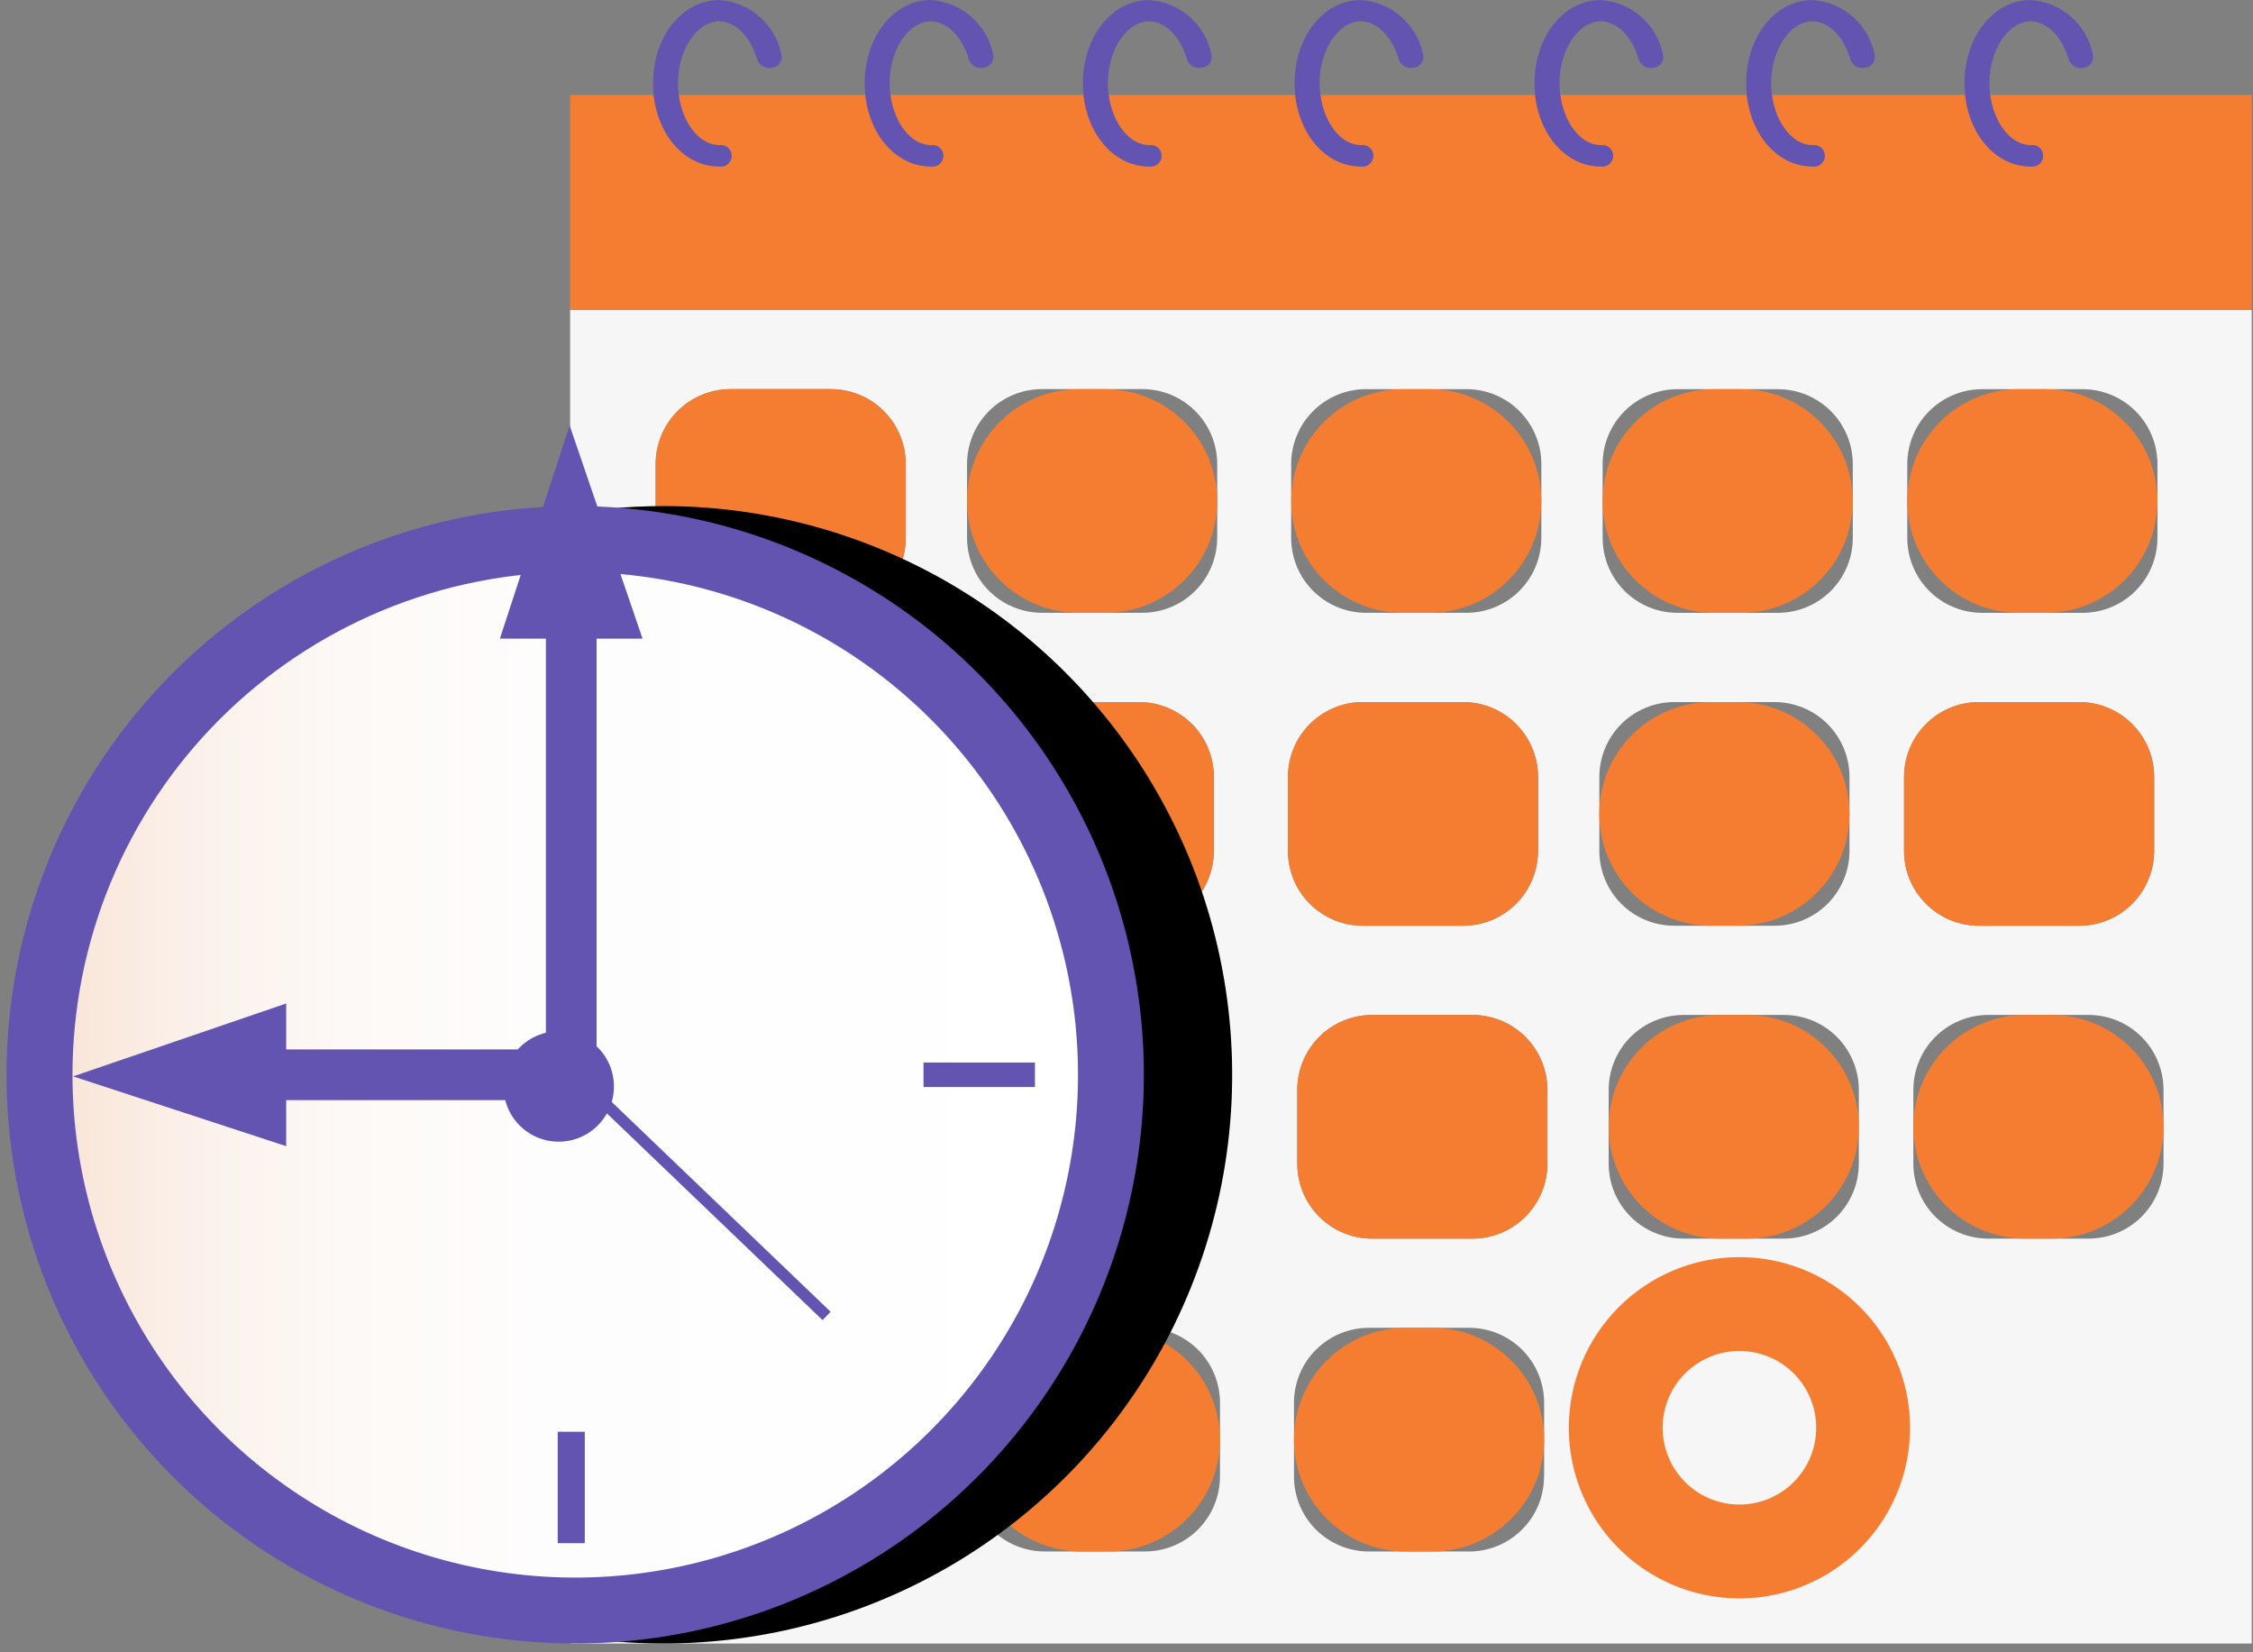<svg width="120" height="88" viewBox="0 0 120 88" fill="none" xmlns="http://www.w3.org/2000/svg">
<rect x="0" y="0" width="120" height="88" fill="#808080" stroke="none"/>
<g clip-path="url(#clip0_136_171)">
<path d="M119.933 16.502V87.532H30.366V16.502H119.933ZM115.234 61.978V58.044C115.234 56.986 114.814 55.971 114.065 55.223C113.317 54.475 112.302 54.055 111.244 54.055H105.899C104.841 54.055 103.827 54.475 103.078 55.224C102.33 55.972 101.91 56.986 101.91 58.044V61.978C101.91 63.036 102.33 64.05 103.078 64.799C103.826 65.547 104.841 65.967 105.899 65.967H111.244C111.768 65.967 112.287 65.864 112.771 65.664C113.256 65.463 113.695 65.17 114.066 64.799C114.436 64.429 114.73 63.989 114.931 63.505C115.131 63.02 115.234 62.502 115.234 61.978ZM114.912 28.65V24.717C114.911 23.659 114.491 22.644 113.743 21.896C112.995 21.148 111.98 20.728 110.922 20.727H105.575C104.517 20.728 103.503 21.148 102.755 21.896C102.007 22.644 101.586 23.659 101.586 24.717V28.65C101.586 29.708 102.006 30.723 102.754 31.471C103.502 32.219 104.517 32.639 105.575 32.639H110.92C111.444 32.639 111.963 32.536 112.447 32.336C112.931 32.135 113.371 31.841 113.741 31.471C114.112 31.101 114.406 30.661 114.606 30.177C114.807 29.693 114.91 29.174 114.91 28.65H114.912ZM114.736 45.314V41.381C114.736 40.323 114.316 39.309 113.567 38.56C112.819 37.812 111.805 37.392 110.746 37.392H105.401C104.344 37.392 103.329 37.813 102.582 38.561C101.834 39.309 101.414 40.324 101.415 41.381V45.315C101.414 45.839 101.517 46.357 101.717 46.841C101.917 47.325 102.211 47.765 102.581 48.136C102.951 48.506 103.391 48.8 103.875 49.001C104.359 49.201 104.877 49.304 105.401 49.304H110.746C111.27 49.304 111.789 49.201 112.273 49.001C112.757 48.8 113.197 48.506 113.567 48.135C113.937 47.765 114.231 47.325 114.431 46.841C114.631 46.357 114.734 45.838 114.734 45.314H114.736ZM99.006 61.978V58.044C99.006 56.986 98.585 55.972 97.837 55.224C97.089 54.475 96.075 54.055 95.016 54.055H89.671C88.613 54.055 87.599 54.476 86.851 55.224C86.103 55.972 85.682 56.986 85.682 58.044V61.978C85.682 63.036 86.102 64.05 86.85 64.799C87.599 65.547 88.613 65.967 89.671 65.967H95.016C96.074 65.966 97.088 65.546 97.836 64.798C98.584 64.05 99.004 63.035 99.004 61.978H99.006ZM98.684 28.65V24.717C98.683 23.659 98.263 22.644 97.515 21.896C96.767 21.148 95.752 20.728 94.695 20.727H89.349C88.291 20.727 87.276 21.148 86.528 21.896C85.78 22.644 85.36 23.659 85.36 24.717V28.65C85.36 29.174 85.463 29.693 85.663 30.177C85.863 30.661 86.157 31.101 86.528 31.472C86.898 31.842 87.338 32.136 87.822 32.336C88.306 32.537 88.825 32.64 89.349 32.639H94.695C95.752 32.639 96.767 32.219 97.515 31.471C98.263 30.723 98.684 29.708 98.684 28.65ZM98.508 45.314V41.381C98.508 40.323 98.088 39.309 97.34 38.56C96.591 37.812 95.577 37.392 94.519 37.392H89.173C88.115 37.392 87.101 37.813 86.353 38.561C85.605 39.309 85.184 40.323 85.184 41.381V45.315C85.184 46.373 85.604 47.388 86.352 48.136C87.1 48.884 88.115 49.304 89.173 49.304H94.519C95.043 49.304 95.561 49.201 96.046 49.001C96.53 48.8 96.969 48.506 97.34 48.136C97.71 47.765 98.004 47.325 98.204 46.841C98.405 46.357 98.508 45.838 98.508 45.314ZM82.418 61.978V58.044C82.418 56.986 81.998 55.971 81.25 55.223C80.502 54.475 79.487 54.055 78.429 54.055H73.084C72.026 54.055 71.012 54.476 70.264 55.224C69.517 55.972 69.097 56.986 69.097 58.044V61.978C69.097 62.501 69.2 63.02 69.4 63.504C69.6 63.988 69.894 64.428 70.264 64.798C70.634 65.169 71.074 65.463 71.557 65.663C72.041 65.864 72.56 65.967 73.084 65.967H78.429C78.953 65.967 79.471 65.864 79.955 65.663C80.439 65.463 80.879 65.169 81.249 64.799C81.619 64.428 81.913 63.988 82.113 63.504C82.314 63.02 82.416 62.501 82.416 61.978H82.418ZM82.244 78.641V74.708C82.244 73.65 81.823 72.636 81.075 71.888C80.327 71.139 79.313 70.719 78.255 70.718H72.909C71.851 70.718 70.837 71.139 70.088 71.887C69.34 72.635 68.92 73.65 68.92 74.708V78.641C68.92 79.165 69.023 79.684 69.223 80.168C69.424 80.653 69.718 81.092 70.088 81.463C70.459 81.833 70.898 82.127 71.382 82.328C71.867 82.528 72.385 82.631 72.909 82.631H78.255C79.312 82.629 80.325 82.208 81.072 81.46C81.819 80.712 82.238 79.698 82.238 78.641H82.244ZM82.096 28.648V24.715C82.096 23.657 81.676 22.642 80.928 21.894C80.18 21.145 79.165 20.725 78.107 20.725H72.76C71.702 20.726 70.687 21.146 69.939 21.894C69.191 22.642 68.771 23.657 68.77 24.715V28.648C68.77 29.706 69.19 30.721 69.939 31.469C70.687 32.217 71.701 32.638 72.76 32.638H78.105C78.629 32.638 79.147 32.535 79.631 32.335C80.115 32.134 80.555 31.841 80.926 31.47C81.296 31.1 81.59 30.66 81.791 30.177C81.991 29.693 82.094 29.174 82.094 28.65L82.096 28.648ZM81.92 45.312V41.381C81.92 40.323 81.5 39.309 80.752 38.56C80.004 37.812 78.989 37.392 77.931 37.392H72.585C71.528 37.392 70.514 37.813 69.766 38.561C69.019 39.309 68.599 40.324 68.599 41.381V45.315C68.599 45.839 68.701 46.357 68.902 46.841C69.102 47.325 69.395 47.765 69.766 48.136C70.136 48.506 70.575 48.8 71.059 49.001C71.543 49.201 72.062 49.304 72.585 49.304H77.931C78.455 49.304 78.974 49.201 79.457 49.001C79.941 48.8 80.381 48.506 80.751 48.135C81.122 47.765 81.415 47.325 81.616 46.841C81.816 46.357 81.919 45.838 81.918 45.314L81.92 45.312ZM65.154 61.976V58.042C65.154 56.984 64.733 55.969 63.985 55.221C63.237 54.473 62.222 54.053 61.164 54.053H55.819C54.761 54.053 53.747 54.474 52.999 55.222C52.252 55.97 51.832 56.984 51.832 58.042V61.976C51.832 62.499 51.935 63.018 52.135 63.502C52.335 63.986 52.629 64.426 52.999 64.796C53.369 65.167 53.809 65.46 54.293 65.661C54.776 65.862 55.295 65.965 55.819 65.965H61.164C62.222 65.965 63.236 65.545 63.984 64.797C64.731 64.049 65.151 63.035 65.151 61.978L65.154 61.976ZM64.98 78.639V74.706C64.979 73.648 64.559 72.634 63.81 71.885C63.062 71.138 62.048 70.717 60.99 70.716H55.642C55.118 70.716 54.599 70.82 54.115 71.02C53.631 71.221 53.191 71.514 52.821 71.885C52.45 72.255 52.157 72.695 51.956 73.179C51.756 73.663 51.652 74.182 51.652 74.706V78.639C51.652 79.163 51.755 79.682 51.956 80.166C52.156 80.65 52.45 81.09 52.82 81.461C53.191 81.831 53.631 82.125 54.115 82.326C54.599 82.526 55.118 82.629 55.642 82.629H60.987C62.045 82.629 63.06 82.209 63.808 81.461C64.556 80.714 64.977 79.699 64.978 78.641L64.98 78.639ZM64.832 28.646V24.713C64.832 23.654 64.411 22.64 63.663 21.892C62.915 21.143 61.9 20.723 60.842 20.723H55.497C54.439 20.724 53.425 21.144 52.676 21.892C51.928 22.64 51.508 23.655 51.507 24.713V28.646C51.507 29.704 51.928 30.719 52.676 31.467C53.424 32.215 54.439 32.636 55.497 32.636H60.841C61.898 32.636 62.913 32.216 63.661 31.469C64.409 30.721 64.829 29.707 64.83 28.65L64.832 28.646ZM64.656 45.31V41.381C64.656 40.324 64.236 39.309 63.489 38.561C62.741 37.813 61.727 37.392 60.669 37.392H55.324C54.266 37.392 53.251 37.812 52.503 38.56C51.755 39.309 51.334 40.323 51.334 41.381V45.315C51.334 45.839 51.437 46.358 51.638 46.842C51.838 47.326 52.132 47.766 52.502 48.136C52.873 48.507 53.313 48.801 53.797 49.001C54.281 49.202 54.8 49.305 55.324 49.304H60.669C61.193 49.304 61.711 49.201 62.195 49C62.679 48.799 63.118 48.505 63.488 48.135C63.858 47.764 64.151 47.324 64.352 46.84C64.552 46.356 64.654 45.837 64.654 45.314L64.656 45.31ZM48.568 61.974V58.04C48.568 56.982 48.147 55.968 47.399 55.22C46.651 54.472 45.637 54.051 44.579 54.051H39.233C38.175 54.051 37.16 54.471 36.412 55.219C35.664 55.967 35.244 56.982 35.244 58.04V61.974C35.243 62.498 35.346 63.017 35.547 63.501C35.747 63.985 36.041 64.425 36.411 64.795C36.782 65.166 37.222 65.46 37.706 65.66C38.19 65.86 38.709 65.963 39.233 65.963H44.579C45.636 65.962 46.65 65.542 47.397 64.795C48.144 64.048 48.565 63.035 48.566 61.978L48.568 61.974ZM48.392 78.637V74.704C48.392 74.18 48.289 73.661 48.088 73.177C47.888 72.693 47.594 72.253 47.223 71.883C46.853 71.513 46.413 71.219 45.929 71.018C45.445 70.818 44.926 70.714 44.402 70.714H39.057C37.999 70.715 36.985 71.135 36.237 71.883C35.489 72.632 35.068 73.646 35.068 74.704V78.637C35.068 79.695 35.488 80.71 36.236 81.458C36.984 82.207 37.999 82.627 39.057 82.627H44.402C45.459 82.627 46.473 82.207 47.221 81.46C47.969 80.712 48.389 79.699 48.39 78.641L48.392 78.637ZM48.244 28.644V24.711C48.244 23.653 47.824 22.639 47.077 21.89C46.329 21.142 45.315 20.722 44.257 20.721H38.912C37.854 20.721 36.839 21.142 36.091 21.89C35.343 22.638 34.923 23.652 34.923 24.711V28.644C34.922 29.168 35.025 29.687 35.226 30.171C35.426 30.655 35.72 31.095 36.09 31.466C36.461 31.836 36.901 32.13 37.385 32.33C37.869 32.531 38.388 32.634 38.912 32.633H44.257C45.314 32.633 46.327 32.214 47.075 31.467C47.822 30.72 48.242 29.707 48.243 28.65L48.244 28.644ZM48.071 45.308V41.381C48.07 40.324 47.65 39.309 46.902 38.561C46.154 37.813 45.139 37.392 44.081 37.392H38.736C38.212 37.392 37.693 37.495 37.209 37.696C36.725 37.896 36.286 38.19 35.915 38.56C35.545 38.931 35.251 39.371 35.05 39.855C34.85 40.339 34.747 40.858 34.747 41.381V45.315C34.746 45.839 34.849 46.358 35.05 46.842C35.25 47.326 35.544 47.766 35.914 48.136C36.285 48.507 36.725 48.801 37.209 49.001C37.693 49.202 38.212 49.305 38.736 49.304H44.081C45.139 49.303 46.153 48.883 46.901 48.134C47.648 47.386 48.068 46.372 48.068 45.314L48.071 45.308Z" fill="#F6F6F6"/>
<path d="M119.933 5.057V16.501H30.366V5.057H34.814C35.049 7.236 36.494 8.865 38.304 8.865C38.386 8.878 38.47 8.873 38.55 8.85C38.63 8.827 38.704 8.788 38.767 8.734C38.83 8.68 38.881 8.613 38.916 8.537C38.95 8.462 38.968 8.38 38.968 8.297C38.968 8.214 38.95 8.132 38.916 8.056C38.881 7.981 38.83 7.914 38.767 7.86C38.704 7.806 38.63 7.766 38.55 7.744C38.47 7.721 38.386 7.716 38.304 7.729C37.255 7.729 36.349 6.557 36.147 5.057H46.089C46.324 7.236 47.77 8.865 49.58 8.865C49.662 8.878 49.746 8.873 49.825 8.85C49.905 8.827 49.98 8.788 50.043 8.734C50.106 8.68 50.157 8.613 50.191 8.537C50.226 8.462 50.244 8.38 50.244 8.297C50.244 8.214 50.226 8.132 50.191 8.056C50.157 7.981 50.106 7.914 50.043 7.86C49.98 7.806 49.905 7.766 49.825 7.744C49.746 7.721 49.662 7.716 49.58 7.729C48.531 7.729 47.624 6.557 47.423 5.057H57.712C57.947 7.236 59.395 8.865 61.205 8.865C61.287 8.878 61.371 8.873 61.451 8.85C61.531 8.827 61.605 8.788 61.668 8.734C61.731 8.68 61.782 8.613 61.817 8.537C61.851 8.462 61.869 8.38 61.869 8.297C61.869 8.214 61.851 8.132 61.817 8.056C61.782 7.981 61.731 7.914 61.668 7.86C61.605 7.806 61.531 7.766 61.451 7.744C61.371 7.721 61.287 7.716 61.205 7.729C60.156 7.729 59.25 6.557 59.048 5.057H68.987C69.222 7.236 70.671 8.865 72.481 8.865C72.563 8.878 72.647 8.873 72.726 8.85C72.806 8.827 72.88 8.788 72.944 8.734C73.007 8.68 73.057 8.613 73.092 8.537C73.127 8.462 73.145 8.38 73.145 8.297C73.145 8.214 73.127 8.132 73.092 8.056C73.057 7.981 73.007 7.914 72.944 7.86C72.88 7.806 72.806 7.766 72.726 7.744C72.647 7.721 72.563 7.716 72.481 7.729C71.432 7.729 70.525 6.557 70.324 5.057H81.762C81.997 7.236 83.446 8.865 85.253 8.865C85.335 8.878 85.419 8.873 85.499 8.85C85.579 8.827 85.653 8.788 85.716 8.734C85.779 8.68 85.83 8.613 85.865 8.537C85.899 8.462 85.917 8.38 85.917 8.297C85.917 8.214 85.899 8.132 85.865 8.056C85.83 7.981 85.779 7.914 85.716 7.86C85.653 7.806 85.579 7.766 85.499 7.744C85.419 7.721 85.335 7.716 85.253 7.729C84.207 7.729 83.3 6.557 83.099 5.057H93.038C93.273 7.236 94.722 8.865 96.528 8.865C96.61 8.878 96.694 8.873 96.774 8.85C96.854 8.827 96.928 8.788 96.991 8.734C97.055 8.68 97.105 8.613 97.14 8.537C97.175 8.462 97.193 8.38 97.193 8.297C97.193 8.214 97.175 8.132 97.14 8.056C97.105 7.981 97.055 7.914 96.991 7.86C96.928 7.806 96.854 7.766 96.774 7.744C96.694 7.721 96.61 7.716 96.528 7.729C95.48 7.729 94.573 6.557 94.375 5.057H104.663C104.898 7.236 106.344 8.865 108.154 8.865C108.236 8.878 108.32 8.873 108.4 8.85C108.48 8.827 108.554 8.788 108.617 8.734C108.68 8.68 108.731 8.613 108.765 8.537C108.8 8.462 108.818 8.38 108.818 8.297C108.818 8.214 108.8 8.132 108.765 8.056C108.731 7.981 108.68 7.914 108.617 7.86C108.554 7.806 108.48 7.766 108.4 7.744C108.32 7.721 108.236 7.716 108.154 7.729C107.105 7.729 106.199 6.557 105.997 5.057H119.933Z" fill="#F47D31"/>
<path d="M109.276 54.056H107.863C104.574 54.056 101.908 56.722 101.908 60.011V60.012C101.908 63.301 104.574 65.967 107.863 65.967H109.276C112.565 65.967 115.231 63.301 115.231 60.012V60.011C115.231 56.722 112.565 54.056 109.276 54.056Z" fill="#F47D31"/>
<path d="M108.954 20.728H107.542C104.253 20.728 101.586 23.394 101.586 26.683V26.684C101.586 29.973 104.253 32.64 107.542 32.64H108.954C112.243 32.64 114.91 29.973 114.91 26.684V26.683C114.91 23.394 112.243 20.728 108.954 20.728Z" fill="#F47D31"/>
<path d="M114.734 41.381V45.315C114.734 45.839 114.631 46.358 114.431 46.842C114.23 47.326 113.936 47.766 113.566 48.136C113.195 48.507 112.756 48.801 112.271 49.001C111.787 49.202 111.268 49.305 110.744 49.304H105.399C104.875 49.304 104.357 49.201 103.873 49.001C103.389 48.8 102.949 48.506 102.579 48.136C102.209 47.765 101.915 47.325 101.715 46.841C101.515 46.357 101.412 45.839 101.413 45.315V41.381C101.412 40.324 101.832 39.309 102.58 38.561C103.327 37.813 104.341 37.392 105.399 37.392H110.744C111.802 37.392 112.817 37.812 113.565 38.56C114.313 39.309 114.734 40.323 114.734 41.381Z" fill="#F47D31"/>
<path d="M93.049 54.056H91.636C88.347 54.056 85.681 56.722 85.681 60.011V60.012C85.681 63.301 88.347 65.967 91.636 65.967H93.049C96.338 65.967 99.004 63.301 99.004 60.012V60.011C99.004 56.722 96.338 54.056 93.049 54.056Z" fill="#F47D31"/>
<path d="M92.727 20.728H91.314C88.025 20.728 85.359 23.394 85.359 26.683V26.684C85.359 29.973 88.025 32.64 91.314 32.64H92.727C96.016 32.64 98.682 29.973 98.682 26.684V26.683C98.682 23.394 96.016 20.728 92.727 20.728Z" fill="#F47D31"/>
<path d="M92.551 37.392H91.138C87.849 37.392 85.183 40.058 85.183 43.347V43.348C85.183 46.637 87.849 49.303 91.138 49.303H92.551C95.84 49.303 98.506 46.637 98.506 43.348V43.347C98.506 40.058 95.84 37.392 92.551 37.392Z" fill="#F47D31"/>
<path d="M82.416 58.045V61.979C82.417 62.503 82.314 63.022 82.113 63.506C81.913 63.99 81.619 64.43 81.249 64.8C80.878 65.171 80.438 65.465 79.954 65.665C79.47 65.865 78.951 65.968 78.427 65.968H73.082C72.558 65.968 72.039 65.865 71.556 65.664C71.072 65.463 70.632 65.17 70.262 64.799C69.892 64.429 69.598 63.989 69.398 63.505C69.198 63.021 69.095 62.502 69.095 61.979V58.045C69.095 56.987 69.515 55.973 70.262 55.225C71.01 54.477 72.024 54.056 73.082 54.056H78.43C79.487 54.056 80.501 54.477 81.249 55.225C81.996 55.973 82.416 56.988 82.416 58.045Z" fill="#F47D31"/>
<path d="M76.287 70.719H74.874C71.585 70.719 68.919 73.386 68.919 76.675V76.676C68.919 79.965 71.585 82.631 74.874 82.631H76.287C79.576 82.631 82.242 79.965 82.242 76.676V76.675C82.242 73.386 79.576 70.719 76.287 70.719Z" fill="#F47D31"/>
<path d="M76.139 20.728H74.726C71.437 20.728 68.771 23.394 68.771 26.683V26.684C68.771 29.973 71.437 32.64 74.726 32.64H76.139C79.428 32.64 82.094 29.973 82.094 26.684V26.683C82.094 23.394 79.428 20.728 76.139 20.728Z" fill="#F47D31"/>
<path d="M81.918 41.381V45.315C81.919 45.839 81.816 46.358 81.615 46.842C81.415 47.326 81.121 47.766 80.751 48.136C80.38 48.507 79.94 48.801 79.456 49.001C78.972 49.202 78.453 49.305 77.929 49.304H72.584C72.06 49.304 71.541 49.201 71.057 49.001C70.573 48.8 70.134 48.506 69.764 48.136C69.394 47.765 69.1 47.325 68.9 46.841C68.7 46.357 68.597 45.839 68.597 45.315V41.381C68.597 40.324 69.017 39.309 69.764 38.561C70.512 37.813 71.526 37.392 72.584 37.392H77.929C78.987 37.392 80.002 37.812 80.75 38.56C81.498 39.309 81.918 40.323 81.918 41.381Z" fill="#F47D31"/>
<path d="M65.152 58.045V61.979C65.152 62.503 65.049 63.022 64.849 63.506C64.648 63.99 64.354 64.43 63.984 64.8C63.613 65.171 63.173 65.465 62.689 65.665C62.205 65.865 61.686 65.968 61.162 65.968H55.817C55.293 65.968 54.775 65.865 54.291 65.664C53.807 65.463 53.368 65.17 52.997 64.799C52.627 64.429 52.334 63.989 52.133 63.505C51.933 63.021 51.83 62.502 51.831 61.979V58.045C51.83 56.987 52.25 55.973 52.998 55.225C53.745 54.477 54.759 54.056 55.817 54.056H61.162C62.22 54.056 63.235 54.476 63.983 55.224C64.731 55.972 65.152 56.987 65.152 58.045Z" fill="#F47D31"/>
<path d="M59.022 70.719H57.609C54.321 70.719 51.654 73.386 51.654 76.675V76.676C51.654 79.965 54.321 82.631 57.609 82.631H59.022C62.311 82.631 64.978 79.965 64.978 76.676V76.675C64.978 73.386 62.311 70.719 59.022 70.719Z" fill="#F47D31"/>
<path d="M58.873 20.728H57.461C54.172 20.728 51.505 23.394 51.505 26.683V26.684C51.505 29.973 54.172 32.64 57.461 32.64H58.873C62.162 32.64 64.829 29.973 64.829 26.684V26.683C64.829 23.394 62.162 20.728 58.873 20.728Z" fill="#F47D31"/>
<path d="M64.649 41.381V45.315C64.649 45.839 64.546 46.357 64.346 46.841C64.146 47.325 63.852 47.765 63.482 48.136C63.112 48.506 62.672 48.8 62.189 49.001C61.705 49.201 61.186 49.304 60.662 49.304H55.317C54.793 49.305 54.274 49.202 53.79 49.001C53.306 48.801 52.866 48.507 52.495 48.136C52.125 47.766 51.831 47.326 51.631 46.842C51.43 46.358 51.327 45.839 51.328 45.315V41.381C51.328 40.323 51.748 39.309 52.496 38.56C53.244 37.812 54.259 37.392 55.317 37.392H60.662C61.72 37.392 62.734 37.813 63.482 38.561C64.229 39.309 64.649 40.324 64.649 41.381Z" fill="#F47D31"/>
<path d="M42.61 54.056H41.197C37.908 54.056 35.242 56.722 35.242 60.011V60.012C35.242 63.301 37.908 65.967 41.197 65.967H42.61C45.899 65.967 48.565 63.301 48.565 60.012V60.011C48.565 56.722 45.899 54.056 42.61 54.056Z" fill="#F47D31"/>
<path d="M42.433 70.719H41.021C37.732 70.719 35.065 73.386 35.065 76.675V76.676C35.065 79.965 37.732 82.631 41.021 82.631H42.433C45.722 82.631 48.389 79.965 48.389 76.676V76.675C48.389 73.386 45.722 70.719 42.433 70.719Z" fill="#F47D31"/>
<path d="M48.242 24.718V28.651C48.242 29.175 48.139 29.694 47.939 30.177C47.739 30.662 47.445 31.101 47.075 31.472C46.705 31.842 46.265 32.136 45.781 32.337C45.298 32.537 44.779 32.641 44.255 32.641H38.91C38.386 32.641 37.867 32.538 37.383 32.337C36.899 32.137 36.459 31.843 36.088 31.473C35.718 31.102 35.424 30.662 35.224 30.178C35.023 29.694 34.92 29.175 34.92 28.651V24.718C34.92 23.66 35.341 22.645 36.089 21.897C36.837 21.148 37.852 20.728 38.91 20.728H44.255C45.313 20.729 46.327 21.149 47.075 21.897C47.822 22.645 48.242 23.66 48.242 24.718Z" fill="#F47D31"/>
<path d="M42.112 37.392H40.699C37.41 37.392 34.744 40.058 34.744 43.347V43.348C34.744 46.637 37.41 49.303 40.699 49.303H42.112C45.401 49.303 48.067 46.637 48.067 43.348V43.347C48.067 40.058 45.401 37.392 42.112 37.392Z" fill="#F47D31"/>
<path d="M41.623 2.918C41.64 2.995 41.64 3.075 41.624 3.152C41.608 3.23 41.577 3.303 41.531 3.368C41.485 3.432 41.426 3.486 41.358 3.527C41.29 3.567 41.214 3.593 41.136 3.602C40.975 3.643 40.804 3.623 40.657 3.546C40.509 3.469 40.395 3.341 40.336 3.186C39.989 1.961 39.172 1.136 38.308 1.136C37.116 1.136 36.109 2.647 36.109 4.435C36.108 4.644 36.122 4.853 36.151 5.059C36.35 6.559 37.258 7.731 38.307 7.731C38.389 7.718 38.473 7.723 38.553 7.746C38.633 7.768 38.707 7.808 38.77 7.862C38.833 7.916 38.884 7.983 38.919 8.058C38.954 8.134 38.972 8.216 38.972 8.299C38.972 8.382 38.954 8.464 38.919 8.539C38.884 8.615 38.833 8.682 38.77 8.736C38.707 8.79 38.633 8.829 38.553 8.852C38.473 8.875 38.389 8.88 38.307 8.867C36.498 8.867 35.052 7.239 34.817 5.059C34.794 4.852 34.783 4.644 34.783 4.435C34.783 1.949 36.33 0.002 38.307 0.002C39.104 0.054 39.862 0.368 40.461 0.895C41.061 1.423 41.469 2.134 41.623 2.918Z" fill="#6354B2"/>
<path d="M64.525 2.918C64.542 2.995 64.542 3.075 64.526 3.153C64.51 3.231 64.478 3.304 64.432 3.369C64.386 3.433 64.326 3.487 64.258 3.528C64.19 3.568 64.114 3.593 64.035 3.602C63.874 3.644 63.703 3.624 63.555 3.547C63.408 3.47 63.294 3.341 63.235 3.186C62.885 1.961 62.071 1.136 61.206 1.136C60.014 1.136 59.007 2.647 59.007 4.435C59.006 4.644 59.02 4.853 59.049 5.059C59.248 6.559 60.156 7.731 61.205 7.731C61.287 7.718 61.371 7.723 61.451 7.746C61.531 7.768 61.605 7.808 61.668 7.862C61.731 7.916 61.782 7.983 61.817 8.058C61.852 8.134 61.87 8.216 61.87 8.299C61.87 8.382 61.852 8.464 61.817 8.539C61.782 8.615 61.731 8.682 61.668 8.736C61.605 8.79 61.531 8.829 61.451 8.852C61.371 8.875 61.287 8.88 61.205 8.867C59.395 8.867 57.947 7.239 57.712 5.059C57.689 4.852 57.678 4.644 57.678 4.435C57.678 1.949 59.227 0.002 61.205 0.002C62.003 0.053 62.761 0.367 63.362 0.894C63.962 1.422 64.371 2.133 64.525 2.918Z" fill="#6354B2"/>
<path d="M75.8 2.918C75.817 2.995 75.817 3.075 75.801 3.153C75.785 3.231 75.753 3.304 75.707 3.369C75.661 3.433 75.602 3.487 75.534 3.528C75.465 3.568 75.389 3.593 75.31 3.602C75.149 3.644 74.978 3.624 74.831 3.547C74.683 3.47 74.569 3.341 74.51 3.186C74.161 1.961 73.347 1.136 72.483 1.136C71.291 1.136 70.283 2.647 70.283 4.435C70.283 4.644 70.297 4.853 70.325 5.059C70.525 6.559 71.433 7.731 72.482 7.731C72.564 7.718 72.648 7.723 72.728 7.746C72.807 7.768 72.882 7.808 72.945 7.862C73.008 7.916 73.058 7.983 73.093 8.058C73.128 8.134 73.146 8.216 73.146 8.299C73.146 8.382 73.128 8.464 73.093 8.539C73.058 8.615 73.008 8.682 72.945 8.736C72.882 8.79 72.807 8.829 72.728 8.852C72.648 8.875 72.564 8.88 72.482 8.867C70.672 8.867 69.223 7.239 68.988 5.059C68.965 4.852 68.954 4.644 68.954 4.435C68.954 1.949 70.504 0.002 72.482 0.002C73.279 0.054 74.037 0.368 74.637 0.895C75.237 1.422 75.646 2.134 75.8 2.918Z" fill="#6354B2"/>
<path d="M88.576 2.918C88.593 2.995 88.593 3.075 88.577 3.153C88.561 3.23 88.529 3.303 88.483 3.368C88.437 3.432 88.378 3.486 88.31 3.527C88.242 3.567 88.166 3.593 88.088 3.602C87.926 3.643 87.756 3.623 87.608 3.546C87.461 3.469 87.347 3.341 87.288 3.186C86.941 1.961 86.127 1.136 85.26 1.136C84.071 1.136 83.06 2.647 83.06 4.435C83.06 4.644 83.074 4.853 83.102 5.059C83.302 6.559 84.21 7.731 85.256 7.731C85.338 7.718 85.422 7.723 85.502 7.746C85.582 7.768 85.656 7.808 85.719 7.862C85.782 7.916 85.833 7.983 85.868 8.058C85.902 8.134 85.92 8.216 85.92 8.299C85.92 8.382 85.902 8.464 85.868 8.539C85.833 8.615 85.782 8.682 85.719 8.736C85.656 8.79 85.582 8.829 85.502 8.852C85.422 8.875 85.338 8.88 85.256 8.867C83.449 8.867 82 7.239 81.765 5.059C81.743 4.852 81.731 4.644 81.731 4.435C81.731 1.949 83.281 0.002 85.256 0.002C86.054 0.053 86.812 0.367 87.413 0.894C88.013 1.422 88.422 2.133 88.576 2.918Z" fill="#6354B2"/>
<path d="M99.849 2.918C99.866 2.995 99.866 3.075 99.85 3.152C99.835 3.23 99.803 3.303 99.757 3.368C99.711 3.432 99.652 3.486 99.584 3.527C99.516 3.567 99.441 3.593 99.362 3.602C99.201 3.643 99.03 3.624 98.882 3.547C98.735 3.47 98.621 3.341 98.562 3.186C98.215 1.961 97.401 1.136 96.534 1.136C95.343 1.136 94.335 2.647 94.335 4.435C94.335 4.644 94.349 4.853 94.377 5.059C94.577 6.559 95.481 7.731 96.53 7.731C96.612 7.718 96.696 7.723 96.776 7.746C96.856 7.768 96.93 7.808 96.993 7.862C97.056 7.916 97.107 7.983 97.142 8.058C97.177 8.134 97.195 8.216 97.195 8.299C97.195 8.382 97.177 8.464 97.142 8.539C97.107 8.615 97.056 8.682 96.993 8.736C96.93 8.79 96.856 8.829 96.776 8.852C96.696 8.875 96.612 8.88 96.53 8.867C94.724 8.867 93.275 7.239 93.04 5.059C93.017 4.852 93.006 4.644 93.006 4.435C93.006 1.949 94.556 0.002 96.53 0.002C97.328 0.053 98.086 0.366 98.687 0.894C99.287 1.422 99.696 2.133 99.849 2.918Z" fill="#6354B2"/>
<path d="M52.898 2.918C52.915 2.995 52.916 3.075 52.9 3.153C52.884 3.23 52.852 3.304 52.806 3.368C52.76 3.433 52.7 3.487 52.632 3.527C52.564 3.568 52.488 3.593 52.409 3.602C52.248 3.644 52.077 3.624 51.93 3.547C51.782 3.47 51.668 3.341 51.609 3.186C51.263 1.961 50.446 1.136 49.582 1.136C48.39 1.136 47.382 2.647 47.382 4.435C47.382 4.644 47.396 4.853 47.424 5.059C47.624 6.559 48.532 7.731 49.581 7.731C49.663 7.718 49.747 7.723 49.827 7.746C49.907 7.768 49.981 7.808 50.044 7.862C50.107 7.916 50.157 7.983 50.192 8.058C50.227 8.134 50.245 8.216 50.245 8.299C50.245 8.382 50.227 8.464 50.192 8.539C50.157 8.615 50.107 8.682 50.044 8.736C49.981 8.79 49.907 8.829 49.827 8.852C49.747 8.875 49.663 8.88 49.581 8.867C47.771 8.867 46.325 7.239 46.09 5.059C46.067 4.852 46.056 4.644 46.056 4.435C46.056 1.949 47.603 0.002 49.581 0.002C50.378 0.053 51.136 0.367 51.736 0.895C52.336 1.422 52.745 2.133 52.898 2.918Z" fill="#6354B2"/>
<path d="M110.988 3.603C110.827 3.644 110.657 3.624 110.509 3.547C110.362 3.47 110.247 3.342 110.189 3.187C109.842 1.962 109.028 1.137 108.16 1.137C106.968 1.137 105.96 2.648 105.96 4.436C105.96 4.645 105.974 4.853 106.002 5.06C106.202 6.56 107.11 7.732 108.159 7.732C108.241 7.719 108.325 7.724 108.405 7.747C108.485 7.769 108.559 7.809 108.622 7.863C108.685 7.917 108.736 7.984 108.77 8.059C108.805 8.135 108.823 8.217 108.823 8.3C108.823 8.383 108.805 8.465 108.77 8.54C108.736 8.616 108.685 8.683 108.622 8.737C108.559 8.791 108.485 8.83 108.405 8.853C108.325 8.876 108.241 8.881 108.159 8.868C106.349 8.868 104.903 7.24 104.668 5.06C104.645 4.853 104.634 4.645 104.634 4.436C104.634 1.95 106.181 0.003 108.159 0.003C108.957 0.054 109.715 0.368 110.315 0.896C110.916 1.424 111.324 2.136 111.476 2.921C111.493 2.998 111.493 3.078 111.477 3.155C111.461 3.232 111.429 3.305 111.383 3.37C111.337 3.434 111.278 3.488 111.21 3.528C111.142 3.568 111.067 3.594 110.988 3.603Z" fill="#6354B2"/>
<path d="M92.646 69.452C93.949 69.452 95.223 69.838 96.306 70.562C97.39 71.286 98.235 72.315 98.733 73.519C99.232 74.723 99.362 76.048 99.108 77.326C98.854 78.604 98.227 79.778 97.305 80.7C96.383 81.621 95.209 82.249 93.931 82.503C92.653 82.757 91.328 82.627 90.124 82.128C88.92 81.63 87.891 80.785 87.167 79.701C86.443 78.618 86.057 77.344 86.057 76.041C86.057 74.293 86.751 72.617 87.987 71.382C89.222 70.146 90.898 69.452 92.646 69.452Z" stroke="#F47D31" stroke-width="4.999"/>
<g style="mix-blend-mode:soft-light">
<path d="M5.051 57.243C5.051 63.234 6.828 69.09 10.156 74.071C13.484 79.052 18.215 82.934 23.749 85.226C29.284 87.518 35.374 88.118 41.249 86.949C47.125 85.78 52.522 82.895 56.758 78.659C60.993 74.424 63.878 69.026 65.047 63.151C66.215 57.276 65.615 51.186 63.323 45.651C61.03 40.117 57.148 35.386 52.167 32.058C47.186 28.73 41.33 26.953 35.34 26.953C27.306 26.954 19.602 30.145 13.922 35.825C8.242 41.506 5.051 49.21 5.051 57.243Z" fill="black"/>
</g>
<path d="M0.347 57.243C0.347 63.234 2.124 69.089 5.452 74.07C8.78 79.051 13.51 82.933 19.044 85.225C24.578 87.518 30.668 88.118 36.543 86.95C42.418 85.781 47.815 82.897 52.051 78.662C56.288 74.427 59.173 69.03 60.342 63.155C61.512 57.28 60.913 51.191 58.621 45.656C56.33 40.121 52.449 35.39 47.469 32.061C42.489 28.732 36.633 26.955 30.643 26.953C26.665 26.953 22.725 27.735 19.05 29.257C15.374 30.779 12.034 33.01 9.221 35.823C6.408 38.636 4.176 41.975 2.653 45.651C1.131 49.326 0.347 53.265 0.347 57.243Z" fill="#6354B2"/>
<path d="M3.861 57.243C3.861 62.54 5.432 67.717 8.374 72.12C11.317 76.524 15.499 79.956 20.392 81.983C25.286 84.009 30.67 84.539 35.864 83.506C41.059 82.473 45.83 79.922 49.575 76.177C53.32 72.432 55.87 67.66 56.903 62.466C57.936 57.271 57.406 51.887 55.379 46.994C53.352 42.101 49.919 37.919 45.516 34.976C41.112 32.034 35.934 30.464 30.638 30.464C27.122 30.464 23.64 31.157 20.391 32.503C17.142 33.849 14.19 35.821 11.703 38.308C9.217 40.794 7.244 43.747 5.899 46.996C4.553 50.245 3.861 53.727 3.861 57.243Z" fill="url(#paint0_linear_136_171)"/>
<path d="M31.147 33.224H29.705V39.158H31.147V33.224Z" fill="#1F1C38"/>
<path d="M31.147 76.254H29.705V82.189H31.147V76.254Z" fill="#6354B2"/>
<path d="M12.09 56.589H6.156V57.894H12.09V56.589Z" fill="#1F1C38"/>
<path d="M55.123 56.589H49.188V57.894H55.123V56.589Z" fill="#6354B2"/>
<path d="M30.341 22.662L34.224 34.013H26.625L30.341 22.662Z" fill="#6354B2"/>
<path d="M29.076 58.122H31.776L31.776 31.628H29.076L29.076 58.122Z" fill="#6354B2"/>
<path d="M3.893 57.327L15.243 53.445V61.044L3.893 57.327Z" fill="#6354B2"/>
<path d="M31.776 58.592V55.892H12.858V58.592H31.776Z" fill="#6354B2"/>
<path d="M30.847 57.026L30.419 57.473L43.811 70.309L44.239 69.862L30.847 57.026Z" fill="#6354B2"/>
<path d="M26.816 57.863C26.816 58.445 26.989 59.014 27.312 59.497C27.635 59.981 28.094 60.359 28.632 60.581C29.169 60.804 29.761 60.863 30.332 60.749C30.902 60.636 31.427 60.356 31.838 59.944C32.25 59.533 32.53 59.009 32.644 58.438C32.757 57.867 32.699 57.276 32.477 56.738C32.254 56.2 31.877 55.741 31.393 55.417C30.909 55.094 30.34 54.922 29.758 54.922C28.978 54.922 28.23 55.231 27.678 55.783C27.127 56.334 26.817 57.083 26.816 57.863Z" fill="#6354B2"/>
</g>
<defs>
<linearGradient id="paint0_linear_136_171" x1="3.861" y1="57.242" x2="57.418" y2="57.242" gradientUnits="userSpaceOnUse">
<stop stop-color="#F9E6D9"/>
<stop offset="0.121" stop-color="#FBF1EA"/>
<stop offset="0.27" stop-color="#FDF9F6"/>
<stop offset="0.475" stop-color="#FEFDFD"/>
<stop offset="1" stop-color="white"/>
</linearGradient>
<clipPath id="clip0_136_171">
<rect width="119.581" height="87.531" fill="white" transform="translate(0.35)"/>
</clipPath>
</defs>
</svg>
